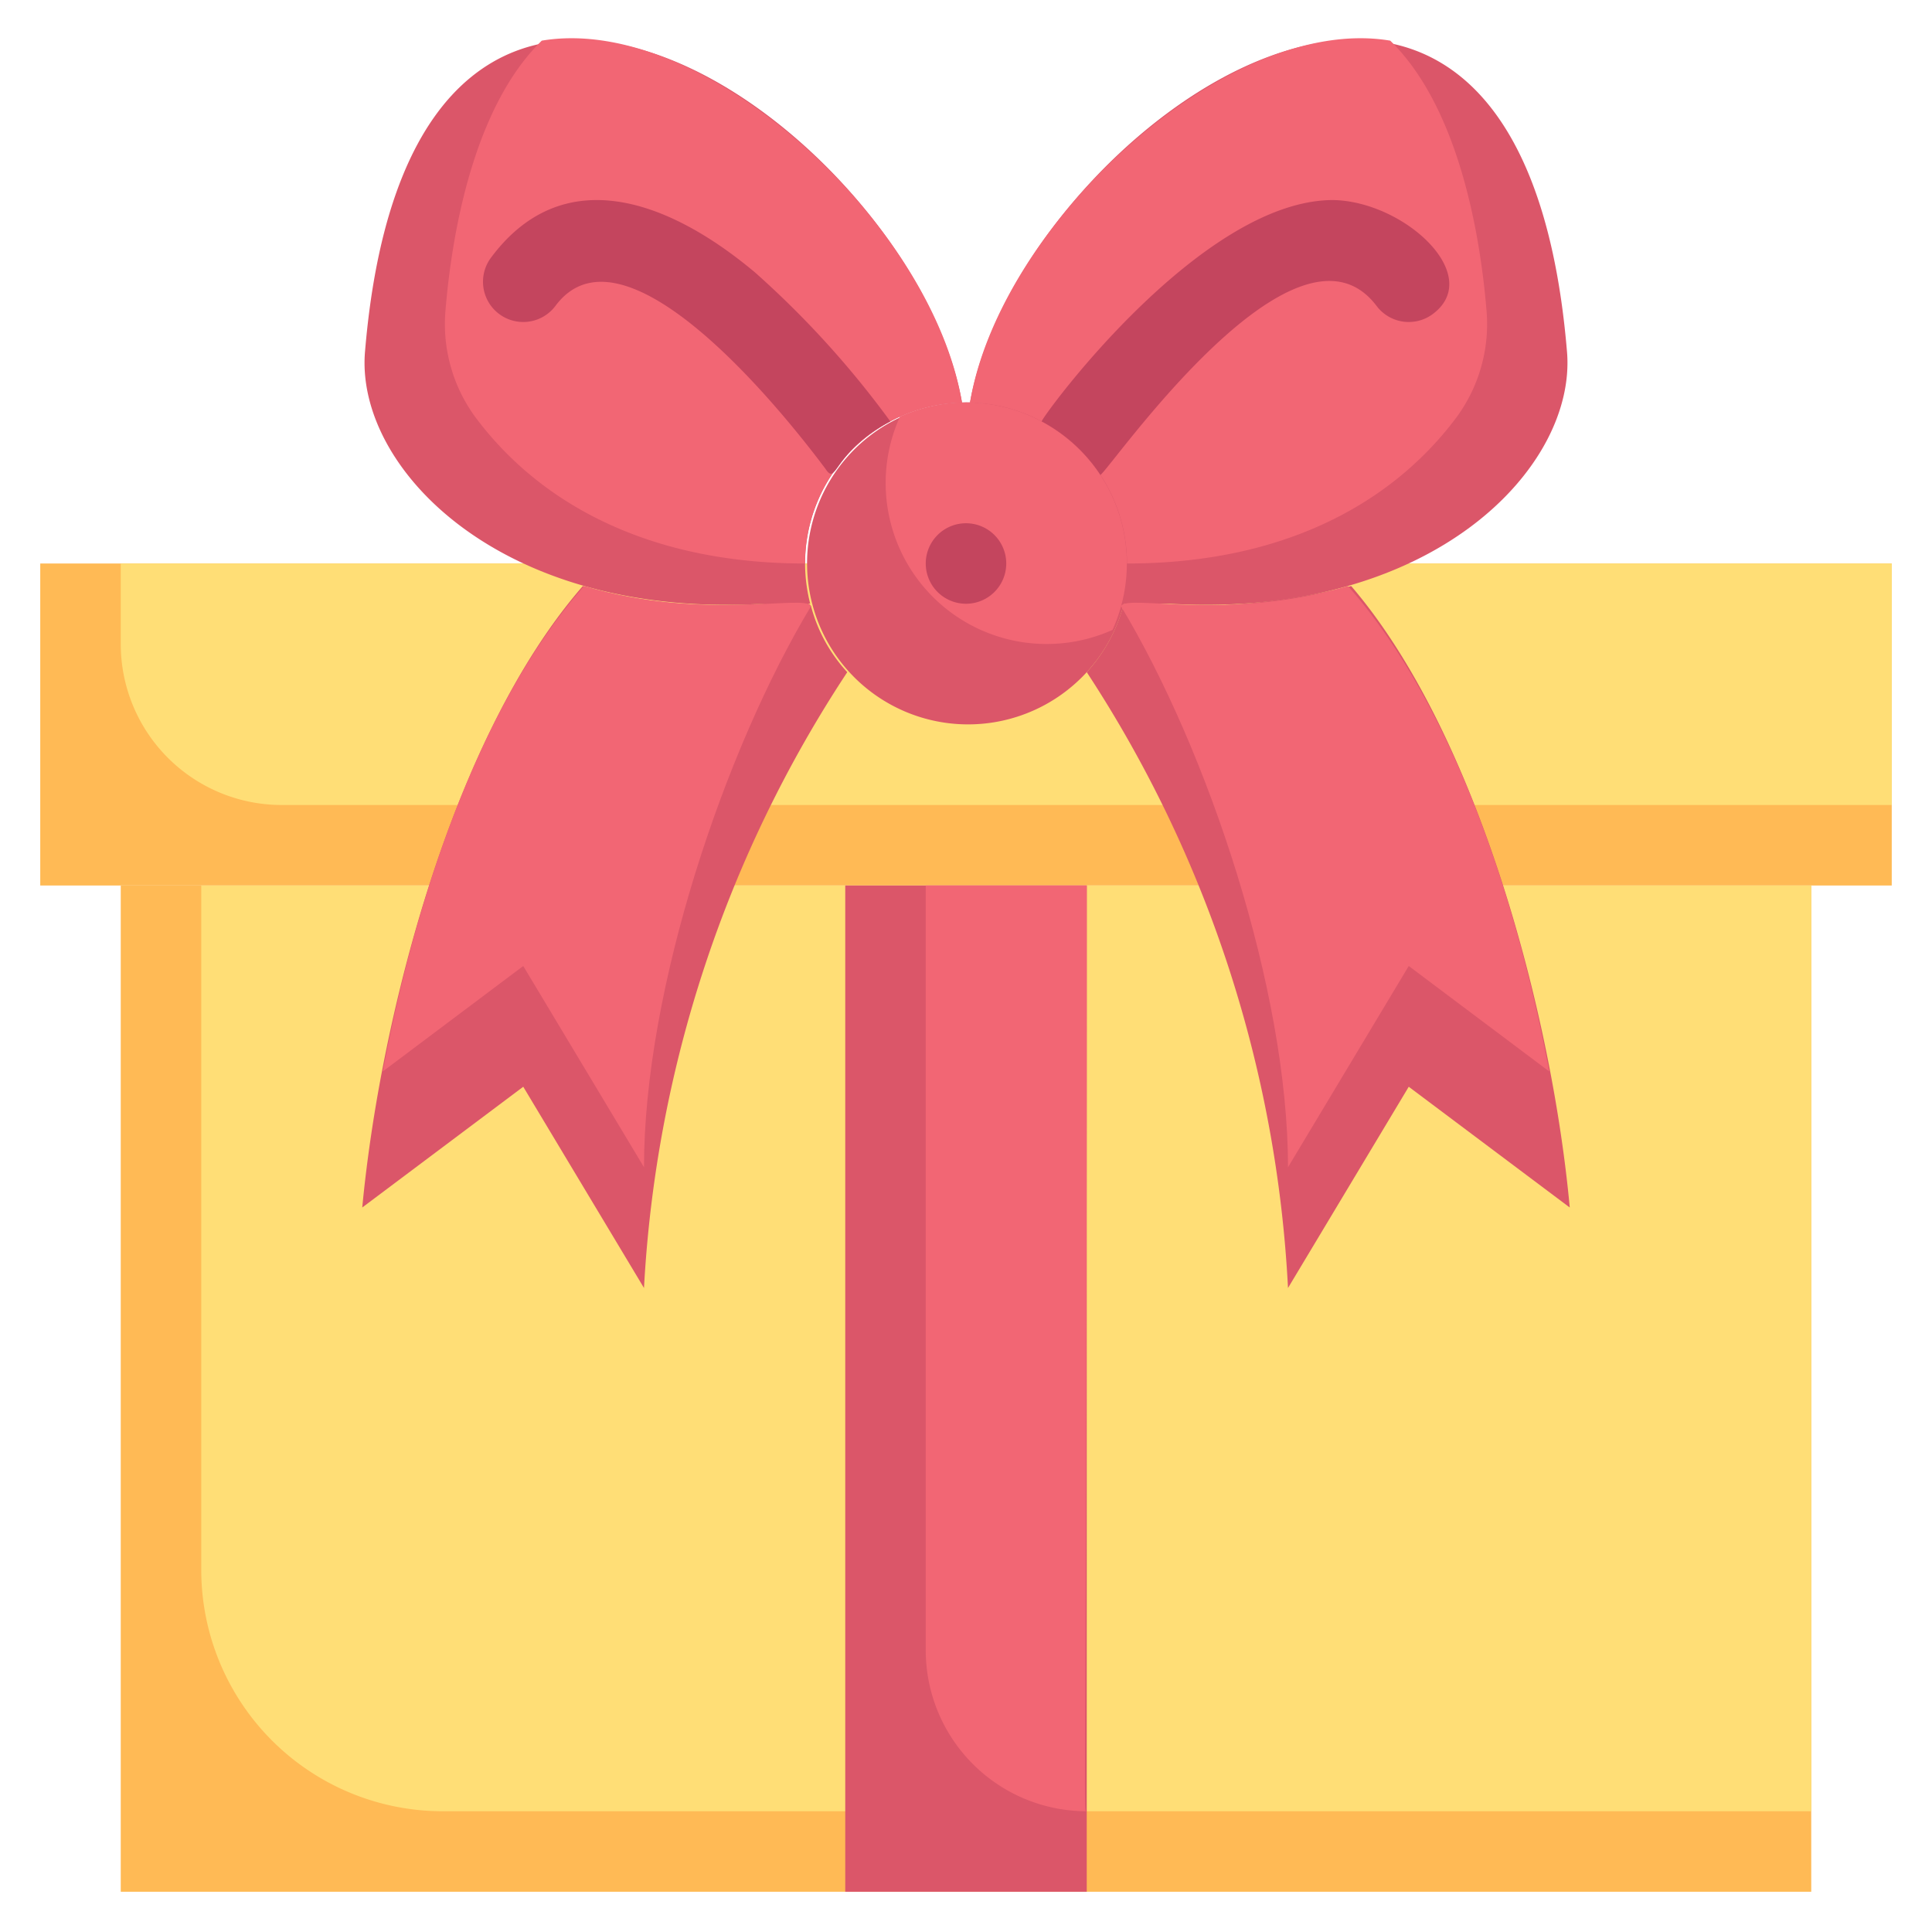<svg xmlns="http://www.w3.org/2000/svg" viewBox="0 0 48 48"><defs><style>.cls-1{fill:#ffba55;}.cls-2{fill:#ffde76;}.cls-3{fill:#db5669;}.cls-4{fill:#f26674;}.cls-5{fill:#c4455e;}</style></defs><title>giftbox</title><g id="giftbox"><rect class="cls-1" x="1" y="14" width="46" height="8"/><path class="cls-2" d="M47,14v6H7a4,4,0,0,1-4-4V14Z"/><rect class="cls-1" x="3" y="22" width="42" height="25"/><path class="cls-2" d="M45,22V45H11a6,6,0,0,1-6-6V22Z"/><rect class="cls-3" x="21" y="22" width="6" height="25"/><path class="cls-4" d="M27,22c0,23.58-.1,23,0,23a4,4,0,0,1-4-4V22Z"/><path class="cls-3" d="M20.13,15H18.94c-6.53.38-10.13-3.4-9.87-6.28C10.28-5.66,22.69,3.19,23.9,10A4,4,0,0,0,20.13,15Z"/><path class="cls-4" d="M23.9,10A4,4,0,0,0,20,14c-3.87,0-6.55-1.48-8.14-3.57a3.91,3.91,0,0,1-.79-2.74c.15-1.8.67-5,2.39-6.68C17.51.33,23.16,5.56,23.9,10Z"/><path class="cls-3" d="M21.05,16.7A30.77,30.77,0,0,0,16,32l-3-5L9,30c.45-4.75,2.24-11.72,5.48-15.44,3.18.93,5.49.14,5.67.5A3.88,3.88,0,0,0,21.05,16.7Z"/><path class="cls-4" d="M20.15,15.06C18,18.63,16,24.58,16,29l-3-5L9.51,26.62c.75-4,2.3-9,5-12.06C17.53,15.45,20,14.75,20.15,15.06Z"/><path class="cls-3" d="M38.93,8.72c.26,2.87-3.32,6.66-9.87,6.28H27.87a4,4,0,0,0-3.77-5C25.31,3.2,37.72-5.68,38.93,8.72Z"/><path class="cls-3" d="M39,30l-4-3-3,5A30.77,30.77,0,0,0,27,16.7a4,4,0,0,0,.92-1.7,17.43,17.43,0,0,0,5.65-.44C36.72,18.24,38.56,25.22,39,30Z"/><path class="cls-3" d="M27,16.7A4,4,0,1,1,23.9,10,4,4,0,0,1,27,16.7Z"/><path class="cls-4" d="M27.64,15.65a4,4,0,0,1-5.28-5.3A4,4,0,0,1,27.64,15.65Z"/><path class="cls-5" d="M24,15a1,1,0,0,1-1-1,1,1,0,1,1,1,1Z"/><path class="cls-5" d="M22.12,10.47c-1.43.75-1.32,1.62-1.61,1.18-1.57-2.1-5.13-6.18-6.71-4.05a1,1,0,0,1-1.6-1.2c1.75-2.35,4.33-1.5,6.56.37A23.35,23.35,0,0,1,22.12,10.47Z"/><path class="cls-4" d="M24.1,10A4,4,0,0,1,28,14c3.87,0,6.55-1.48,8.14-3.57a3.91,3.91,0,0,0,.79-2.74c-.15-1.8-.67-5-2.39-6.68C30.49.33,24.84,5.56,24.1,10Z"/><path class="cls-4" d="M27.85,15.06C30,18.63,32,24.58,32,29l3-5,3.49,2.62c-.75-4-2.3-9-5-12.06C30.47,15.45,28,14.75,27.85,15.06Z"/><path class="cls-5" d="M35.6,7.8a1,1,0,0,1-1.4-.2c-2-2.64-6.58,4-6.86,4.2a4,4,0,0,0-1.46-1.33c0-.1,3.93-5.5,7.24-5.5C34.89,5,36.88,6.84,35.6,7.8Z"/></g></svg>